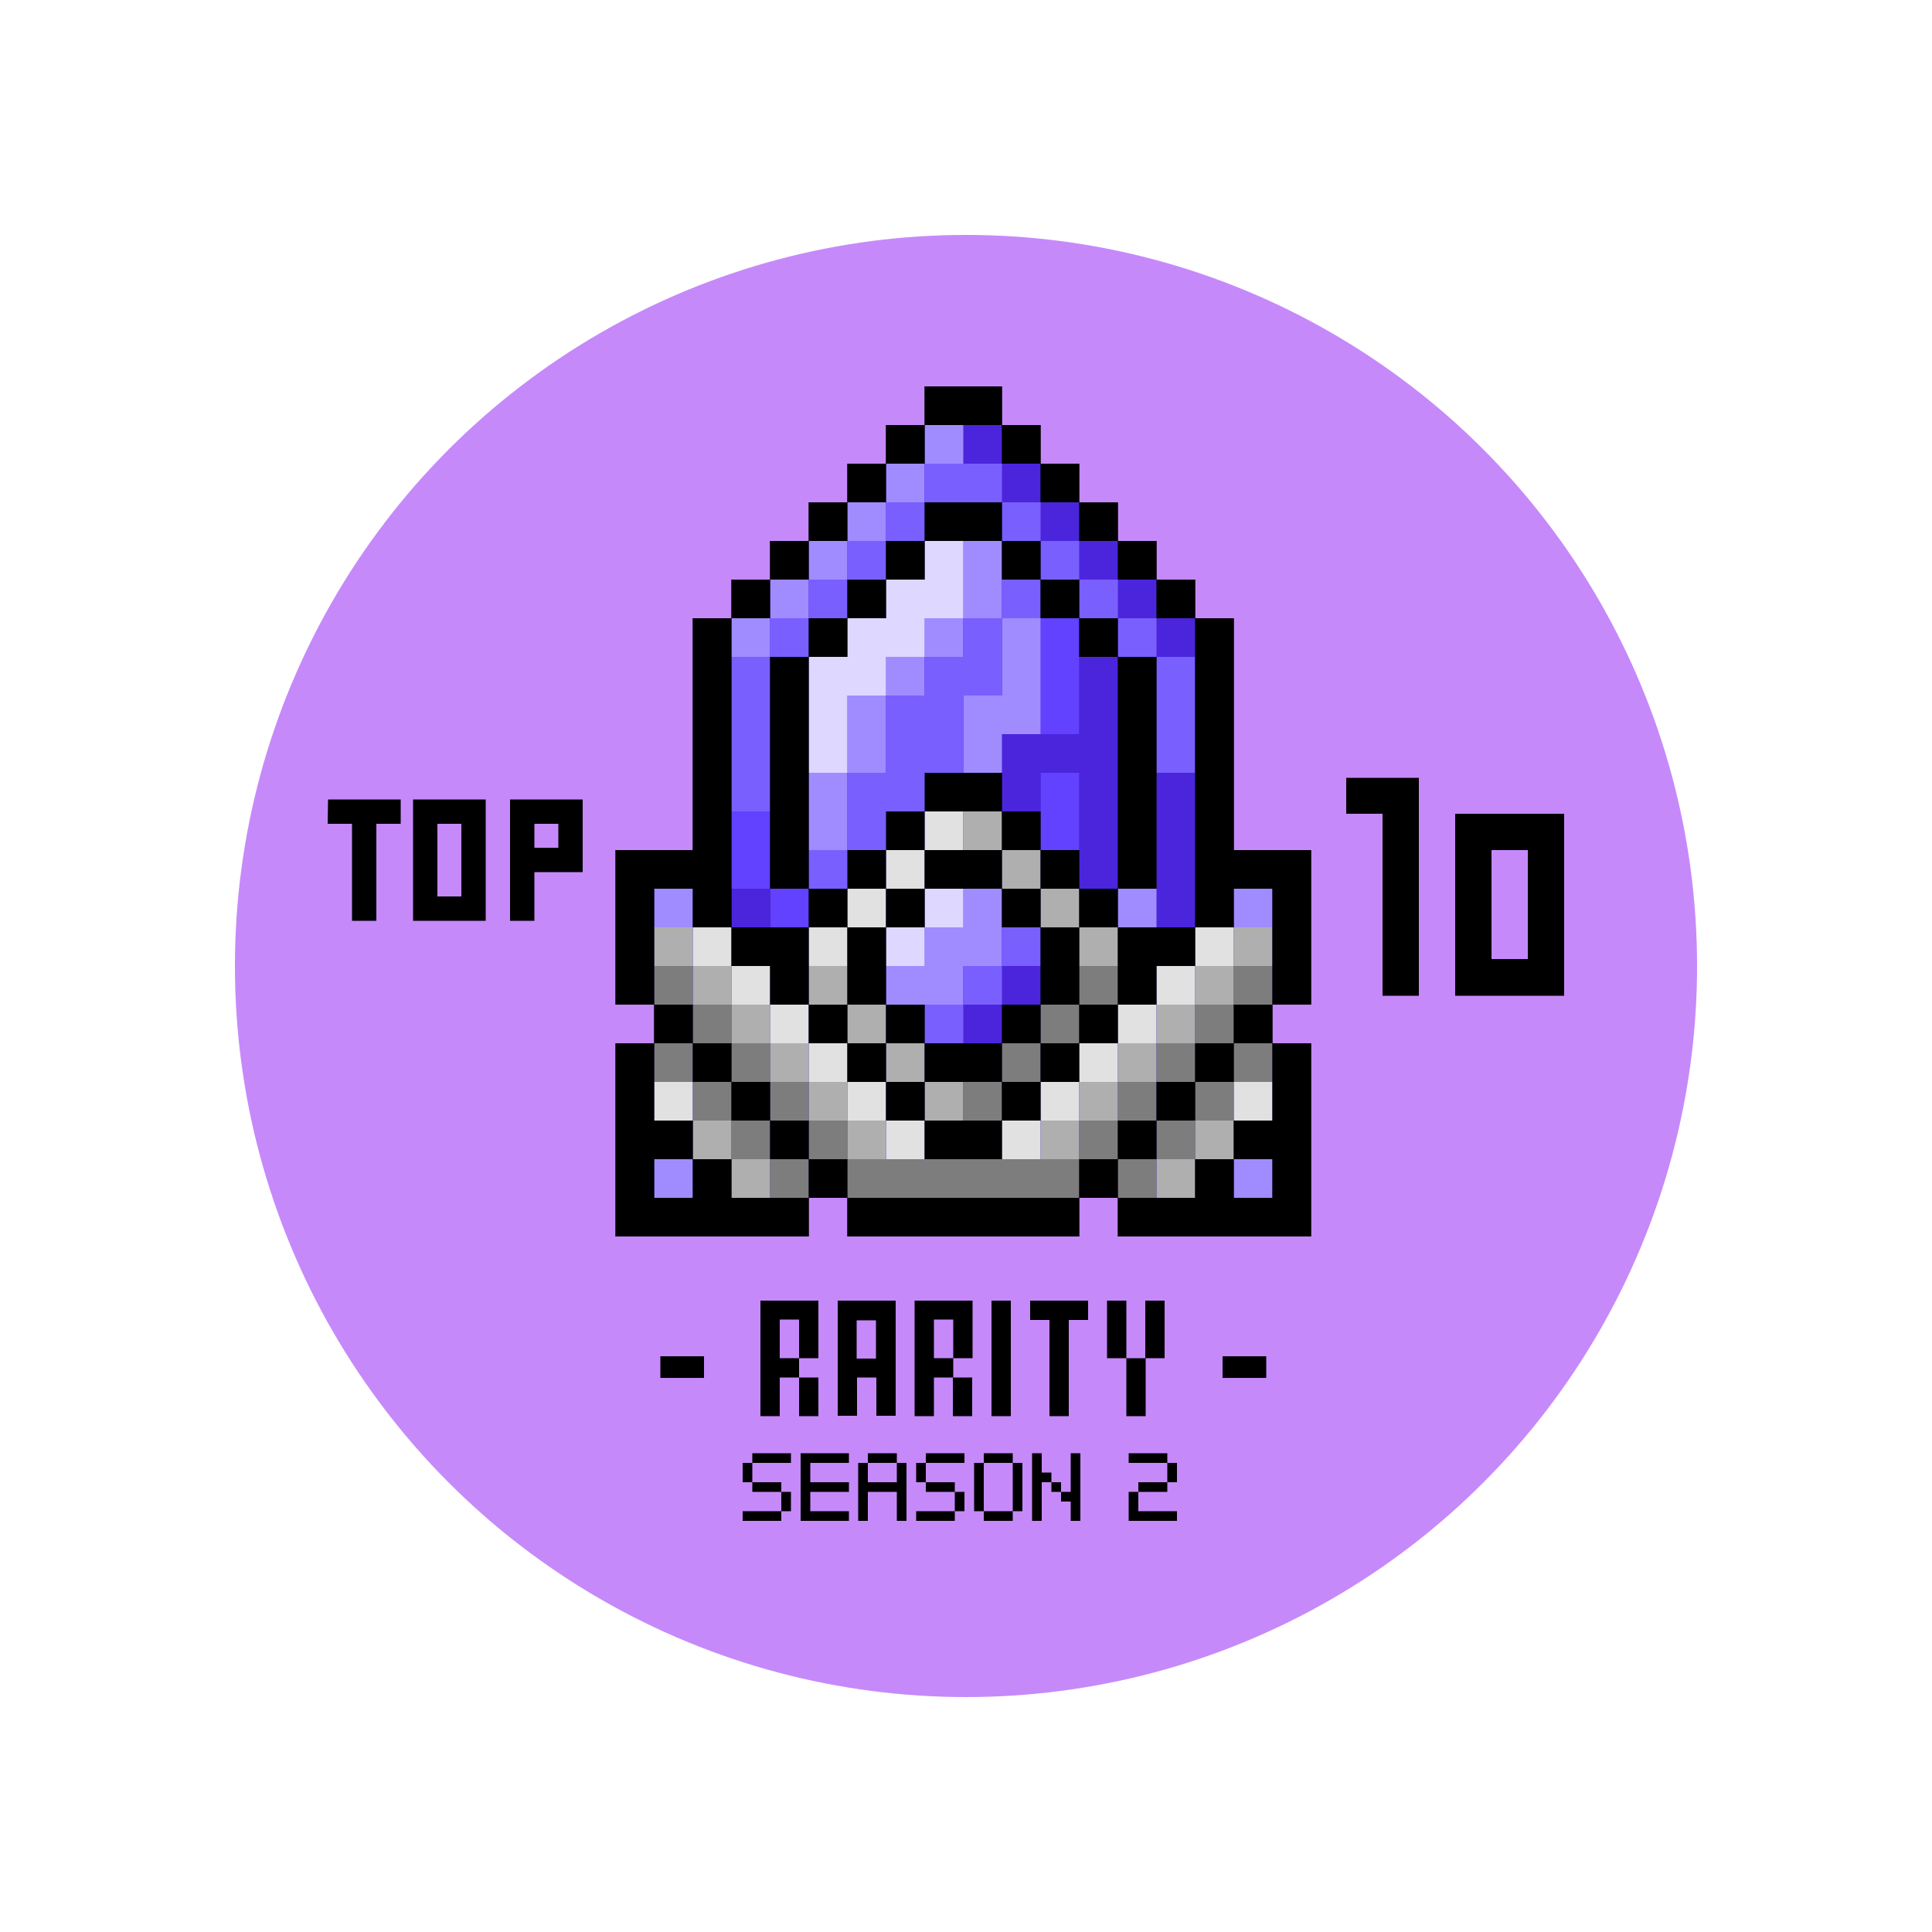 <svg xmlns="http://www.w3.org/2000/svg" xmlns:xlink="http://www.w3.org/1999/xlink" viewBox="0 0 500 500"><circle cx="250" cy="250" r="189.2" fill="#c689fa"/><use href="#B"/><path d="M209.7 378.6v5h10v2.5h-10v5h10v2.5h-12.5v-17.5h12.5v2.5h-10zm24.9 0v15h-2.5v-7.5h-7.5v7.5h-2.5v-15h2.5v5h7.5v-5h2.5zm-2.5 0h-7.5v-2.5h7.5v2.5z"/><use href="#B" x="44.9"/><path d="M254.6 378.6v12.5h-2.5v-12.5h2.5zm7.5 0h-7.5v-2.5h7.5v2.5zm-7.5 12.5h7.5v2.5h-7.5v-2.5h0zm10-12.5v12.5h-2.5v-12.5h2.5zm7.5 2.5v2.5h-2.5v10h-2.5v-17.5h2.5v5h2.5zm2.5 2.5v2.5h-2.5v-2.5h2.5zm5-7.5v17.5h-2.5v-5h-2.5v-2.5h2.5v-10h2.5zm22.5 0v2.5h-10v-2.5h10zm-7.5 10v5h10v2.5h-12.5v-7.5h2.5zm7.5 0h-7.5v-2.5h7.5v2.5zm2.5-2.5h-2.5v-5h2.5v5zm23.1-27V351h-11.3v5.6h11.3zm-145.5 0V351h-11.3v5.6h11.3zm14.6-20v29.9h5v-10h5v-5h-5v-10h5v10h5v-14.9h-15z"/><path d="M206.8 366.5h5v-10h-5v10zm10-29.9v29.8h5v-9.9h5v9.9h5v-29.8h-15zm9.9 15h-5v-9.9h5v9.9zm10-15v29.9h5v-10h5v-5h-5v-10h5v10h5v-14.9h-15z"/><path d="M246.6 366.5h5v-10h-5v10zm10 0h5v-29.9h-5v29.9zm10-29.9v5h5v24.9h5v-24.9h5v-5h-15zm29.8 0v14.9h5v-14.9h-5zm-4.9 0h-5v14.9h5v-14.9z"/><path d="M291.5 366.5h5v-15h-5v15zm56.9-155.9h9.4v47.1h9.4v-56.4h-18.8v9.3h0zm28.2 0v47.1h28.2v-47.1h-28.2zm18.8 37.6H386V220h9.4v28.2zm-288.5-41.3v31.4h18.8v-31.4h-18.8zm12.5 25.1h-6.2v-18.8h6.2V232zm12.6-25.1v31.4h6.3v-12.6h12.5v-18.8H132zm6.3 12.5v-6.2h6.2v6.2h-6.2zm-53.5-6.2h6.3v25.1h6.3v-25.1h6.3v-6.3H84.9l-.1 6.3h0zm234.5 6.8v-60h-10v-10h-10v-10h-10v-10h-10v-10h-10v-10h-10v-10h-20v10h-10v10h-10v10h-10v10h-10v10h-10v10h-10v60h-20v40h10v10h-10v50h50v-10h10v10h60v-10h10v10h50v-50h-10v-10h10v-40h-20z"/><g fill="#4b25dc"><path d="M199.3 230h10v10h-10zm120 0v10h-10v10h-10v10h-10v10h-10v10h-10v10h-10v10h-20v-10h-10v-10h-10v-10h-10v-10h-10v-10h-10v-10h-10v-10h-10v30h10v10h10v10h10v10h10v10h10v10h60v-10h10v-10h10v-10h10v-10h10v-10h10v-30h-10zm-150 70h10v10h-10zm150 0h10v10h-10z"/><path d="M199.3 170h10v-10h10v-10h10v-10h10v-10h20v10h10v10h10v10h10v10h10v60h-10v10h20v-80h-10v-10h-10v-10h-10v-10h-10v-10h-10v-10h-20v10h-10v10h-10v10h-10v10h-10v10h-10v70h10v-60zm70 70h-10v-10h-20v10h-10v20h10v10h20v-10h10v-20z"/><path d="M229.3 230h10v-10h20v-10h-10v-10h10v10h10v10h10v10h10v-60h-10v-10h-10v-10h-10v-10h-20v10h-10v10h-10v10h-10v60h10v10h10v-10zm0 40h10v10h-10z"/><path d="M269.3 230h10v10h-10z"/><path d="M259.3 220h10v10h-10zm-40 30v-10h-10v20h10v-10z"/><path d="M289.3 240h-10v20h10v-20zm-70 20h10v10h-10zm40 10h10v10h-10z"/><path d="M249.3 280h-10v10h20v-10h-10zm20-20h10v10h-10zm-70 30h-10v-10h-10v-10h-10v20h10v10h10v10h20v-10h-10v-10zm110-10v10h-10v10h-10v10h20v-10h10v-10h10v-20h-10v10h-10z"/></g><g fill="#6241ff"><path d="M269.3 160v30h10v-30h-10zm0 50v10h10v-20h-10v10zm-70 0h-10v20h10v-20z"/><path d="M199.3 230h10v10h-10z"/></g><g fill="#4b25dc"><path d="M189.3 230h10v10h-10zm90-50v10h-20v20h10v-10h10v30h10v-60h-10v10zm-30-70h10v10h-10z"/><path d="M259.3 120h10v10h-10z"/><path d="M269.3 130h10v10h-10z"/><path d="M279.3 140h10v10h-10z"/><path d="M289.3 150h10v10h-10z"/><path d="M299.3 160h10v10h-10zm0 50v30h10v-40h-10v10zm-50 50h10v10h-10z"/><path d="M259.3 250h10v10h-10z"/></g><g fill="#a08cff"><path d="M259.3 140h-10v20h10v-20zm-40 50v10h10v-20h-10v10z"/><path d="M209.3 210v10h10v-20h-10v10zm20-40h10v10h-10z"/><path d="M239.3 160h10v10h-10zm20 10v10h-10v20h10v-10h10v-30h-10v10zm-20-60h10v10h-10z"/><path d="M229.3 120h10v10h-10z"/><path d="M219.3 130h10v10h-10z"/><path d="M209.3 140h10v10h-10z"/><path d="M199.3 150h10v10h-10z"/><path d="M189.3 160h10v10h-10zm100 70h10v10h-10zm30 0h10v10h-10zm-150 70h10v10h-10zm150 0h10v10h-10zm-150-70h10v10h-10zm80 10h-10v10h-10v10h20v-10h10v-20h-10v10z"/></g><g fill="#7a5fff"><path d="M249.3 170h-10v10h-10v20h-10v20h-10v10h20v-10h10v-10h10v-30h10v-20h-10v10z"/><path d="M259.3 150h10v10h-10zm-70 30v30h10v-40h-10v10zm60-60h-10v10h20v-10h-10z"/><path d="M259.3 130h10v10h-10z"/><path d="M269.3 140h10v10h-10z"/><path d="M279.3 150h10v10h-10z"/><path d="M289.3 160h10v10h-10z"/><path d="M299.3 170v30h10v-30h-10zm-70-40h10v10h-10z"/><path d="M219.3 140h10v10h-10z"/><path d="M209.3 150h10v10h-10z"/><path d="M199.3 160h10v10h-10zm50 90h10v10h-10z"/><path d="M239.3 260h10v10h-10zm20-20h10v10h-10z"/></g><g fill="#ded7ff"><path d="M239.3 140v10h-10v10h-10v10h-10v30h10v-20h10v-10h10v-10h10v-20h-10zm0 90h10v10h-10z"/><path d="M229.3 240h10v10h-10z"/></g><g fill="#e1e1e1"><path d="M259.3 290h10v10h-10z"/><path d="M269.3 280h10v10h-10z"/><path d="M279.3 270h10v10h-10z"/><path d="M289.3 260h10v10h-10z"/><path d="M299.3 250h10v10h-10z"/><path d="M309.3 240h10v10h-10zm-140 40h10v10h-10zm150 0h10v10h-10zm-90 10h10v10h-10z"/><path d="M219.3 280h10v10h-10z"/><path d="M209.3 270h10v10h-10z"/><path d="M199.3 260h10v10h-10z"/><path d="M189.3 250h10v10h-10zm50-40h10v10h-10z"/><path d="M229.3 220h10v10h-10zm-20 20h10v10h-10z"/><path d="M219.3 230h10v10h-10zm-40 10h10v10h-10z"/></g><g fill="#afafaf"><path d="M269.3 290h10v10h-10zm-30-10h10v10h-10z"/><path d="M279.3 280h10v10h-10zm30-30h10v10h-10z"/><path d="M319.3 240h10v10h-10zm-30 30h10v10h-10z"/><path d="M299.3 260h10v10h-10zm-120 30h10v10h-10z"/><path d="M189.3 300h10v10h-10zm120-10h10v10h-10z"/><path d="M299.3 300h10v10h-10zm-80-10h10v10h-10zm10-20h10v10h-10zm20-60h10v10h-10zm20 20h10v10h-10z"/><path d="M259.3 220h10v10h-10zm-50 30h10v10h-10z"/><path d="M279.3 240h10v10h-10zm-60 20h10v10h-10zm-10 20h10v10h-10zm-30-30h10v10h-10z"/><path d="M169.3 240h10v10h-10zm30 30h10v10h-10z"/><path d="M189.3 260h10v10h-10z"/></g><g fill="#7d7d7d"><path d="M259.3 300h-40v10h60v-10h-20zm0-30h10v10h-10z"/><path d="M249.3 280h10v10h-10zm20-20h10v10h-10zm10 30h10v10h-10zm30-30h10v10h-10z"/><path d="M319.3 250h10v10h-10zm-30 30h10v10h-10z"/><path d="M299.3 270h10v10h-10zm-120 10h10v10h-10z"/><path d="M169.3 270h10v10h-10zm30 30h10v10h-10z"/><path d="M189.3 290h10v10h-10zm120-10h10v10h-10z"/><path d="M319.3 270h10v10h-10zm-30 30h10v10h-10z"/><path d="M299.3 290h10v10h-10zm-20-40h10v10h-10zm-70 40h10v10h-10zm-30-30h10v10h-10z"/><path d="M169.3 250h10v10h-10zm30 30h10v10h-10z"/><path d="M189.3 270h10v10h-10z"/></g><path d="M259.3 100h-20v10h20v-10z"/><path d="M259.3 110h10v10h-10z"/><path d="M269.3 120h10v10h-10z"/><path d="M279.3 130h10v10h-10z"/><path d="M289.3 140h10v10h-10z"/><path d="M299.3 150h10v10h-10zm-70-40h10v10h-10z"/><path d="M219.3 120h10v10h-10z"/><path d="M209.3 130h10v10h-10z"/><path d="M199.3 140h10v10h-10z"/><path d="M189.3 150h10v10h-10zm100 80h10v-60h-10v20 40zm-80-60h-10v60h10v-20-40zm50-40h-20v10h20v-10z"/><path d="M229.3 140h10v10h-10zm30 0h10v10h-10z"/><path d="M269.3 150h10v10h-10z"/><path d="M279.3 160h10v10h-10zm-60-10h10v10h-10z"/><path d="M209.3 160h10v10h-10zm30 140h20v-10h-20v10zm0-20h20v-10h-20v10z"/><path d="M259.3 260h10v10h-10zm0-50h10v10h-10zm20 20h10v10h-10z"/><path d="M289.3 260h10v-10h10v-10h-20v20zm-20-40h10v10h-10zm50 40h10v10h-10z"/><path d="M319.3 240v-10h10v30h10v-40h-10-10v-60h-10v80h10zm-40 20h10v10h-10z"/><path d="M269.3 270h10v10h-10z"/><path d="M259.3 280h10v10h-10zm-80-10h10v10h-10z"/><path d="M189.3 280h10v10h-10z"/><path d="M199.3 290h10v10h-10z"/><path d="M209.3 300h10v10h-10z"/><path d="M189.3 300h-10v10h-10v-10h10v-10h-10v-20h-10v50h50v-10h-20v-10zm120-30h10v10h-10z"/><path d="M299.3 280h10v10h-10z"/><path d="M289.3 290h10v10h-10z"/><path d="M279.3 300h10v10h-10z"/><path d="M219.3 310v10h60v-10h-20-40zm100-20v10h10v10h-10v-10h-10v10h-20v10h50v-50h-10v20h-10zm-90-30h10v10h-10zm20-40h-10v10h20v-10h-10z"/><path d="M259.3 230h10v10h-10zm-30 0h10v10h-10z"/><path d="M269.3 250v10h10v-20h-10v10zm-50-10v20h10v-20h-10z"/><path d="M209.3 230h10v10h-10z"/><path d="M189.3 240v10h10v10h10v-20h-20zm-20 20h10v10h-10z"/><path d="M169.3 230h10v10h10v-80h-10v60h-20v40h10v-20-10zm40 30h10v10h-10z"/><path d="M219.3 270h10v10h-10z"/><path d="M229.3 280h10v10h-10zm30-80h-20v10h20v-10z"/><path d="M229.3 210h10v10h-10z"/><path d="M219.3 220h10v10h-10z"/><defs ><path id="B" d="M194.7 378.6v5h-2.5v-5h2.5zm-2.5 12.5h10v2.5h-10v-2.5zm12.5-12.5h-10v-2.5h10v2.5zm-10 7.5v-2.5h7.5v2.5h-7.5zm7.5 5v-5h2.5v5h-2.5z"/></defs></svg>
